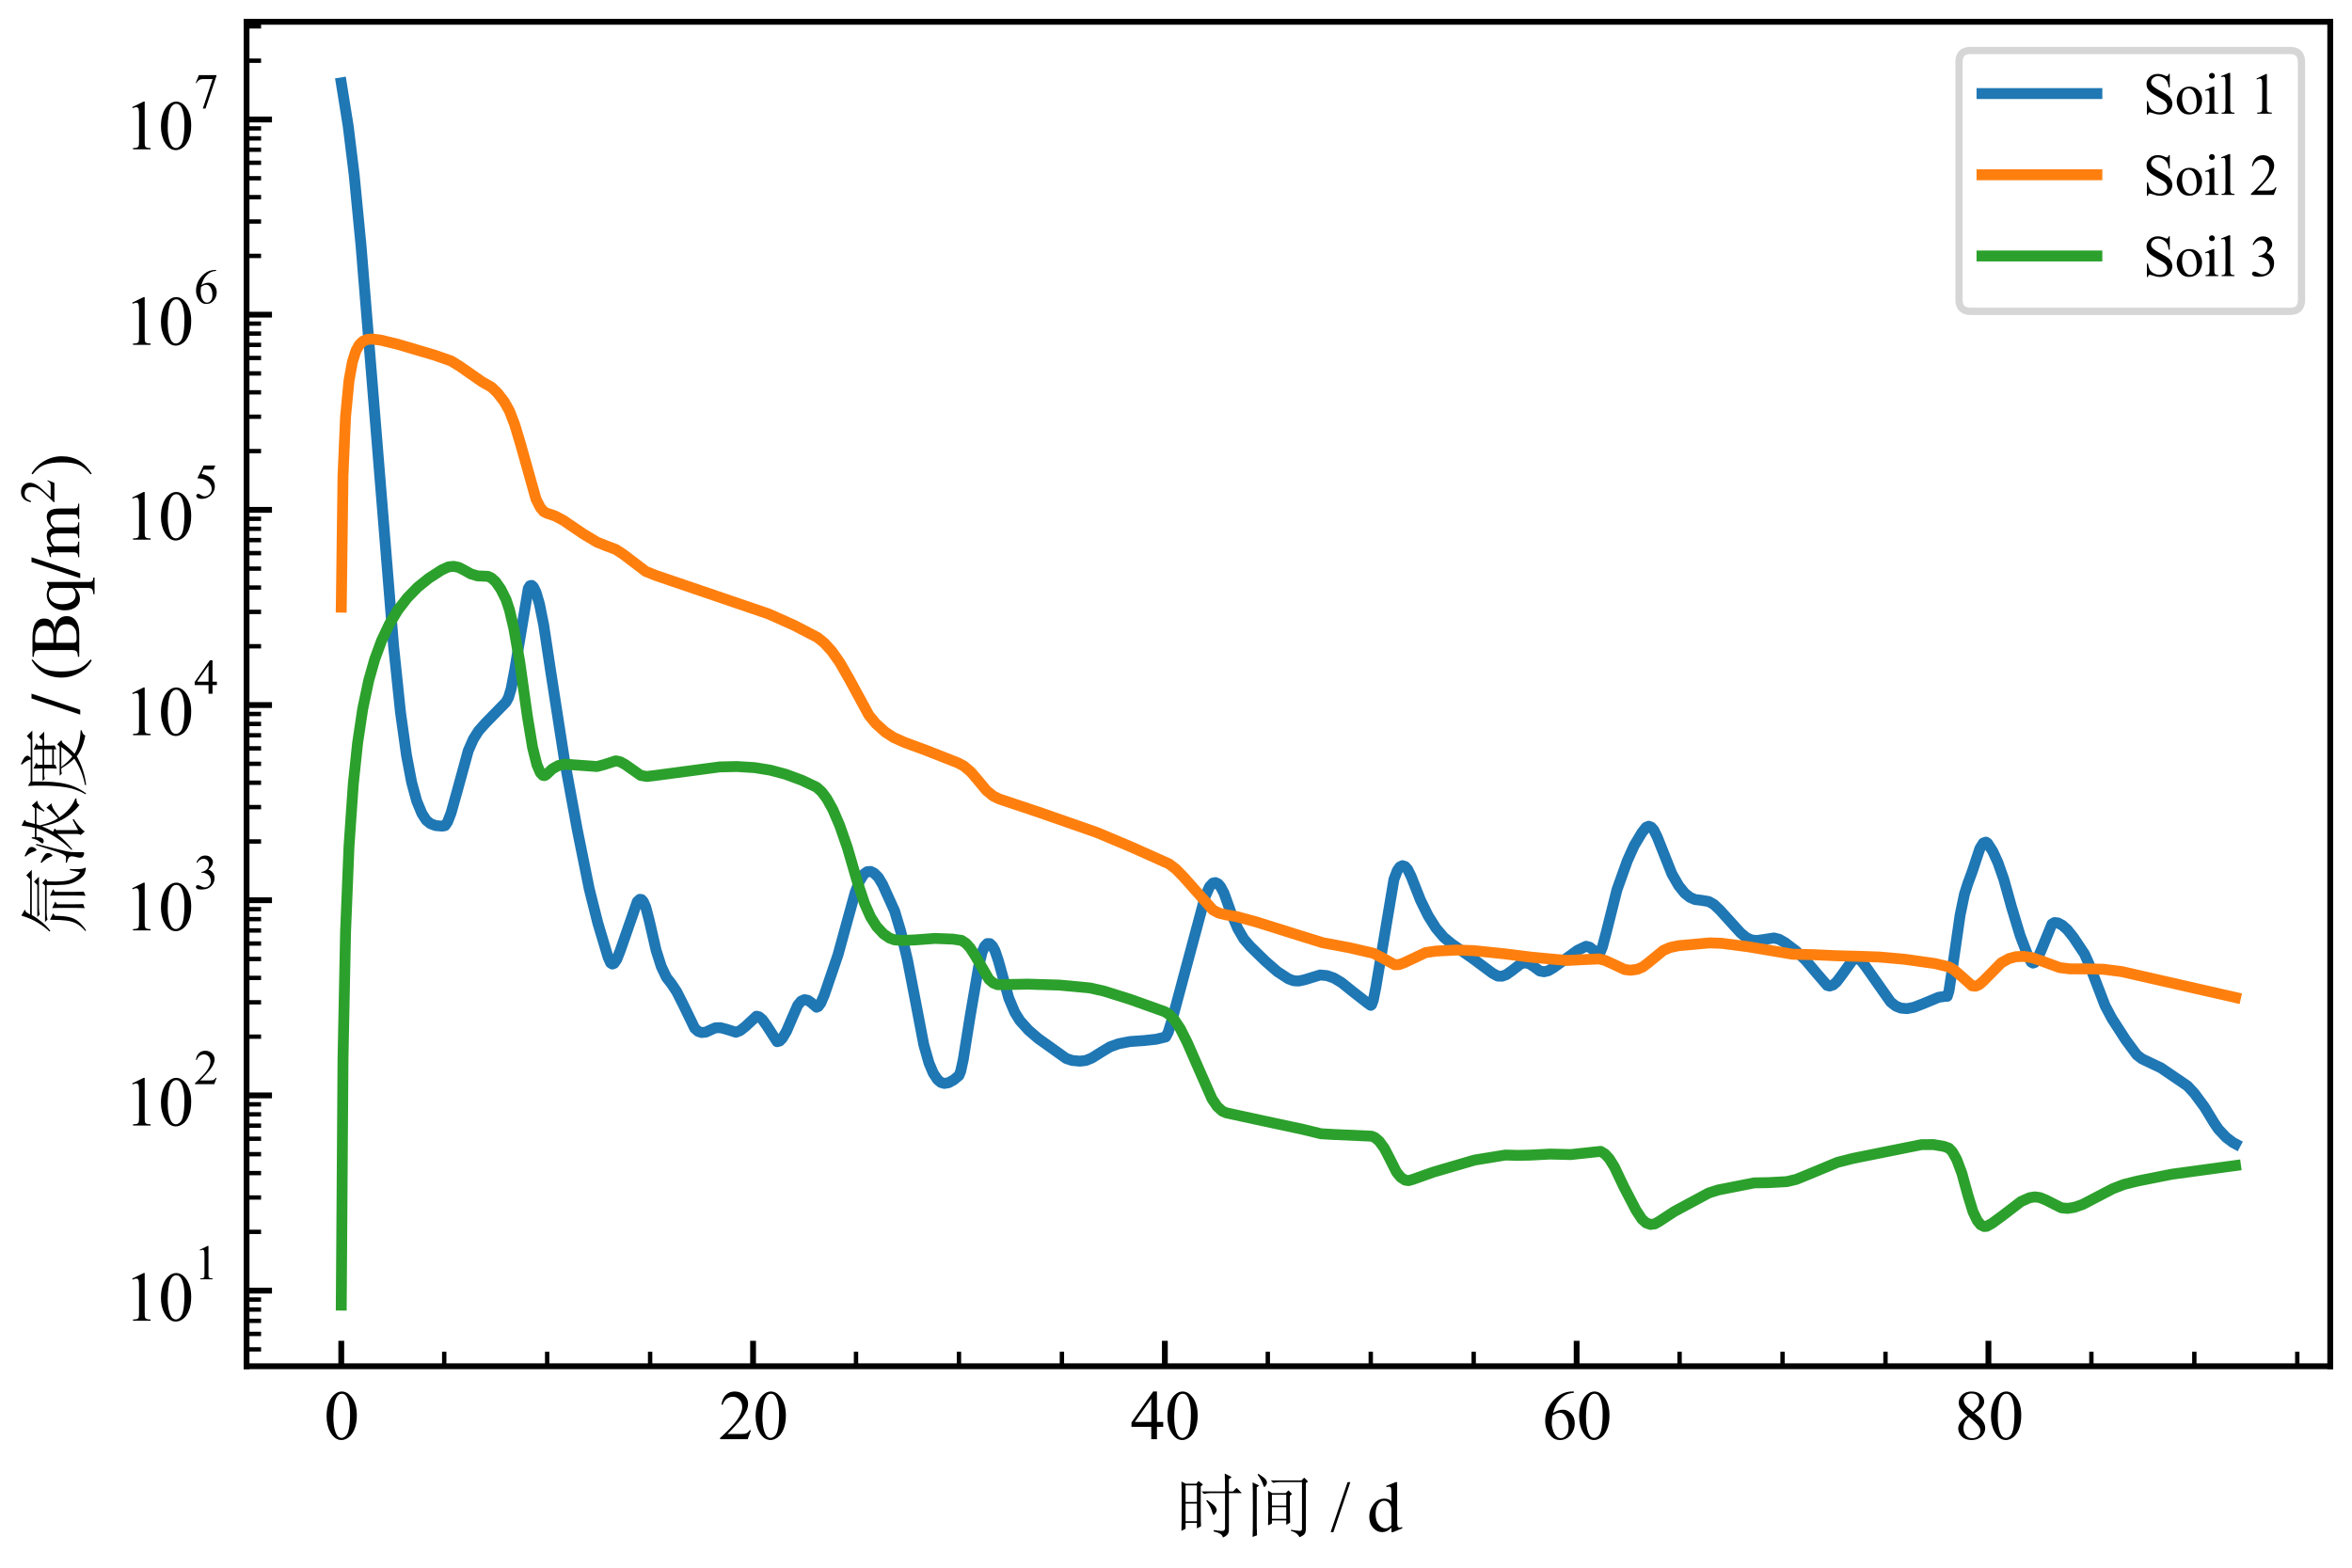 <?xml version="1.0" encoding="utf-8" standalone="no"?>
<!DOCTYPE svg PUBLIC "-//W3C//DTD SVG 1.1//EN"
  "http://www.w3.org/Graphics/SVG/1.1/DTD/svg11.dtd">
<svg xmlns:xlink="http://www.w3.org/1999/xlink" width="324pt" height="216pt" viewBox="0 0 324 216" xmlns="http://www.w3.org/2000/svg" version="1.1">
 <defs>
  <style type="text/css">*{stroke-linejoin: round; stroke-linecap: butt}</style>
 </defs>
 <g id="figure_1">
  <g id="patch_1">
   <path d="M 0 216 
L 324 216 
L 324 0 
L 0 0 
z
" style="fill: #ffffff"/>
  </g>
  <g id="axes_1">
   <g id="patch_2">
    <path d="M 33.965 188.242 
L 321 188.242 
L 321 3 
L 33.965 3 
z
" style="fill: #ffffff"/>
   </g>
   <g id="matplotlib.axis_1">
    <g id="xtick_1">
     <g id="line2d_1">
      <defs>
       <path id="mf5f85e1e06" d="M 0 0 
L 0 -3.5 
" style="stroke: #000000; stroke-width: 0.8"/>
      </defs>
      <g>
       <use xlink:href="#mf5f85e1e06" x="47.012" y="188.242" style="stroke: #000000; stroke-width: 0.8"/>
      </g>
     </g>
     <g id="text_1">
      <!-- $\mathdefault{0}$ -->
      <g transform="translate(44.637 198.339) scale(0.095 -0.095)">
       <defs>
        <path id="TimesNewRomanPSMT-30" d="M 231 2094 
Q 231 2819 450 3342 
Q 669 3866 1031 4122 
Q 1313 4325 1613 4325 
Q 2100 4325 2488 3828 
Q 2972 3213 2972 2159 
Q 2972 1422 2759 906 
Q 2547 391 2217 158 
Q 1888 -75 1581 -75 
Q 975 -75 572 641 
Q 231 1244 231 2094 
z
M 844 2016 
Q 844 1141 1059 588 
Q 1238 122 1591 122 
Q 1759 122 1940 273 
Q 2122 425 2216 781 
Q 2359 1319 2359 2297 
Q 2359 3022 2209 3506 
Q 2097 3866 1919 4016 
Q 1791 4119 1609 4119 
Q 1397 4119 1231 3928 
Q 1006 3669 925 3112 
Q 844 2556 844 2016 
z
" transform="scale(0.016)"/>
       </defs>
       <use xlink:href="#TimesNewRomanPSMT-30" transform="translate(0 0.422)"/>
      </g>
     </g>
    </g>
    <g id="xtick_2">
     <g id="line2d_2">
      <g>
       <use xlink:href="#mf5f85e1e06" x="103.738" y="188.242" style="stroke: #000000; stroke-width: 0.8"/>
      </g>
     </g>
     <g id="text_2">
      <!-- $\mathdefault{20}$ -->
      <g transform="translate(98.988 198.339) scale(0.095 -0.095)">
       <defs>
        <path id="TimesNewRomanPSMT-32" d="M 2934 816 
L 2638 0 
L 138 0 
L 138 116 
Q 1241 1122 1691 1759 
Q 2141 2397 2141 2925 
Q 2141 3328 1894 3587 
Q 1647 3847 1303 3847 
Q 991 3847 742 3664 
Q 494 3481 375 3128 
L 259 3128 
Q 338 3706 661 4015 
Q 984 4325 1469 4325 
Q 1984 4325 2329 3994 
Q 2675 3663 2675 3213 
Q 2675 2891 2525 2569 
Q 2294 2063 1775 1497 
Q 997 647 803 472 
L 1909 472 
Q 2247 472 2383 497 
Q 2519 522 2628 598 
Q 2738 675 2819 816 
L 2934 816 
z
" transform="scale(0.016)"/>
       </defs>
       <use xlink:href="#TimesNewRomanPSMT-32" transform="translate(0 0.422)"/>
       <use xlink:href="#TimesNewRomanPSMT-30" transform="translate(50 0.422)"/>
      </g>
     </g>
    </g>
    <g id="xtick_3">
     <g id="line2d_3">
      <g>
       <use xlink:href="#mf5f85e1e06" x="160.465" y="188.242" style="stroke: #000000; stroke-width: 0.8"/>
      </g>
     </g>
     <g id="text_3">
      <!-- $\mathdefault{40}$ -->
      <g transform="translate(155.715 198.339) scale(0.095 -0.095)">
       <defs>
        <path id="TimesNewRomanPSMT-34" d="M 2978 1563 
L 2978 1119 
L 2409 1119 
L 2409 0 
L 1894 0 
L 1894 1119 
L 100 1119 
L 100 1519 
L 2066 4325 
L 2409 4325 
L 2409 1563 
L 2978 1563 
z
M 1894 1563 
L 1894 3666 
L 406 1563 
L 1894 1563 
z
" transform="scale(0.016)"/>
       </defs>
       <use xlink:href="#TimesNewRomanPSMT-34" transform="translate(0 0.422)"/>
       <use xlink:href="#TimesNewRomanPSMT-30" transform="translate(50 0.422)"/>
      </g>
     </g>
    </g>
    <g id="xtick_4">
     <g id="line2d_4">
      <g>
       <use xlink:href="#mf5f85e1e06" x="217.191" y="188.242" style="stroke: #000000; stroke-width: 0.8"/>
      </g>
     </g>
     <g id="text_4">
      <!-- $\mathdefault{60}$ -->
      <g transform="translate(212.441 198.339) scale(0.095 -0.095)">
       <defs>
        <path id="TimesNewRomanPSMT-36" d="M 2869 4325 
L 2869 4209 
Q 2456 4169 2195 4045 
Q 1934 3922 1679 3669 
Q 1425 3416 1258 3105 
Q 1091 2794 978 2366 
Q 1428 2675 1881 2675 
Q 2316 2675 2634 2325 
Q 2953 1975 2953 1425 
Q 2953 894 2631 456 
Q 2244 -75 1606 -75 
Q 1172 -75 869 213 
Q 275 772 275 1663 
Q 275 2231 503 2743 
Q 731 3256 1154 3653 
Q 1578 4050 1965 4187 
Q 2353 4325 2688 4325 
L 2869 4325 
z
M 925 2138 
Q 869 1716 869 1456 
Q 869 1156 980 804 
Q 1091 453 1309 247 
Q 1469 100 1697 100 
Q 1969 100 2183 356 
Q 2397 613 2397 1088 
Q 2397 1622 2184 2012 
Q 1972 2403 1581 2403 
Q 1463 2403 1327 2353 
Q 1191 2303 925 2138 
z
" transform="scale(0.016)"/>
       </defs>
       <use xlink:href="#TimesNewRomanPSMT-36" transform="translate(0 0.422)"/>
       <use xlink:href="#TimesNewRomanPSMT-30" transform="translate(50 0.422)"/>
      </g>
     </g>
    </g>
    <g id="xtick_5">
     <g id="line2d_5">
      <g>
       <use xlink:href="#mf5f85e1e06" x="273.917" y="188.242" style="stroke: #000000; stroke-width: 0.8"/>
      </g>
     </g>
     <g id="text_5">
      <!-- $\mathdefault{80}$ -->
      <g transform="translate(269.167 198.339) scale(0.095 -0.095)">
       <defs>
        <path id="TimesNewRomanPSMT-38" d="M 1228 2134 
Q 725 2547 579 2797 
Q 434 3047 434 3316 
Q 434 3728 753 4026 
Q 1072 4325 1600 4325 
Q 2113 4325 2425 4047 
Q 2738 3769 2738 3413 
Q 2738 3175 2569 2928 
Q 2400 2681 1866 2347 
Q 2416 1922 2594 1678 
Q 2831 1359 2831 1006 
Q 2831 559 2490 242 
Q 2150 -75 1597 -75 
Q 994 -75 656 303 
Q 388 606 388 966 
Q 388 1247 577 1523 
Q 766 1800 1228 2134 
z
M 1719 2469 
Q 2094 2806 2194 3001 
Q 2294 3197 2294 3444 
Q 2294 3772 2109 3958 
Q 1925 4144 1606 4144 
Q 1288 4144 1088 3959 
Q 888 3775 888 3528 
Q 888 3366 970 3203 
Q 1053 3041 1206 2894 
L 1719 2469 
z
M 1375 2016 
Q 1116 1797 991 1539 
Q 866 1281 866 981 
Q 866 578 1086 336 
Q 1306 94 1647 94 
Q 1984 94 2187 284 
Q 2391 475 2391 747 
Q 2391 972 2272 1150 
Q 2050 1481 1375 2016 
z
" transform="scale(0.016)"/>
       </defs>
       <use xlink:href="#TimesNewRomanPSMT-38" transform="translate(0 0.422)"/>
       <use xlink:href="#TimesNewRomanPSMT-30" transform="translate(50 0.422)"/>
      </g>
     </g>
    </g>
    <g id="xtick_6">
     <g id="line2d_6">
      <defs>
       <path id="ma7a4f716ae" d="M 0 0 
L 0 -2 
" style="stroke: #000000; stroke-width: 0.6"/>
      </defs>
      <g>
       <use xlink:href="#ma7a4f716ae" x="61.194" y="188.242" style="stroke: #000000; stroke-width: 0.6"/>
      </g>
     </g>
    </g>
    <g id="xtick_7">
     <g id="line2d_7">
      <g>
       <use xlink:href="#ma7a4f716ae" x="75.375" y="188.242" style="stroke: #000000; stroke-width: 0.6"/>
      </g>
     </g>
    </g>
    <g id="xtick_8">
     <g id="line2d_8">
      <g>
       <use xlink:href="#ma7a4f716ae" x="89.557" y="188.242" style="stroke: #000000; stroke-width: 0.6"/>
      </g>
     </g>
    </g>
    <g id="xtick_9">
     <g id="line2d_9">
      <g>
       <use xlink:href="#ma7a4f716ae" x="117.92" y="188.242" style="stroke: #000000; stroke-width: 0.6"/>
      </g>
     </g>
    </g>
    <g id="xtick_10">
     <g id="line2d_10">
      <g>
       <use xlink:href="#ma7a4f716ae" x="132.102" y="188.242" style="stroke: #000000; stroke-width: 0.6"/>
      </g>
     </g>
    </g>
    <g id="xtick_11">
     <g id="line2d_11">
      <g>
       <use xlink:href="#ma7a4f716ae" x="146.283" y="188.242" style="stroke: #000000; stroke-width: 0.6"/>
      </g>
     </g>
    </g>
    <g id="xtick_12">
     <g id="line2d_12">
      <g>
       <use xlink:href="#ma7a4f716ae" x="174.646" y="188.242" style="stroke: #000000; stroke-width: 0.6"/>
      </g>
     </g>
    </g>
    <g id="xtick_13">
     <g id="line2d_13">
      <g>
       <use xlink:href="#ma7a4f716ae" x="188.828" y="188.242" style="stroke: #000000; stroke-width: 0.6"/>
      </g>
     </g>
    </g>
    <g id="xtick_14">
     <g id="line2d_14">
      <g>
       <use xlink:href="#ma7a4f716ae" x="203.009" y="188.242" style="stroke: #000000; stroke-width: 0.6"/>
      </g>
     </g>
    </g>
    <g id="xtick_15">
     <g id="line2d_15">
      <g>
       <use xlink:href="#ma7a4f716ae" x="231.372" y="188.242" style="stroke: #000000; stroke-width: 0.6"/>
      </g>
     </g>
    </g>
    <g id="xtick_16">
     <g id="line2d_16">
      <g>
       <use xlink:href="#ma7a4f716ae" x="245.554" y="188.242" style="stroke: #000000; stroke-width: 0.6"/>
      </g>
     </g>
    </g>
    <g id="xtick_17">
     <g id="line2d_17">
      <g>
       <use xlink:href="#ma7a4f716ae" x="259.735" y="188.242" style="stroke: #000000; stroke-width: 0.6"/>
      </g>
     </g>
    </g>
    <g id="xtick_18">
     <g id="line2d_18">
      <g>
       <use xlink:href="#ma7a4f716ae" x="288.099" y="188.242" style="stroke: #000000; stroke-width: 0.6"/>
      </g>
     </g>
    </g>
    <g id="xtick_19">
     <g id="line2d_19">
      <g>
       <use xlink:href="#ma7a4f716ae" x="302.28" y="188.242" style="stroke: #000000; stroke-width: 0.6"/>
      </g>
     </g>
    </g>
    <g id="xtick_20">
     <g id="line2d_20">
      <g>
       <use xlink:href="#ma7a4f716ae" x="316.462" y="188.242" style="stroke: #000000; stroke-width: 0.6"/>
      </g>
     </g>
    </g>
    <g id="text_6">
     <!-- 时间 / d -->
     <g transform="translate(161.913 210.968) scale(0.095 -0.095)">
      <defs>
       <path id="SimSun-65f6" d="M 4500 3600 
Q 4500 4575 4475 5225 
L 5100 4900 
L 4850 4725 
L 4850 3600 
L 5225 3600 
L 5550 3925 
L 6025 3450 
L 4850 3450 
L 4850 100 
Q 4850 -375 4300 -575 
Q 4275 -200 3475 -25 
L 3475 100 
Q 4150 0 4325 25 
Q 4500 50 4500 325 
L 4500 3450 
L 3200 3450 
Q 2875 3450 2600 3375 
L 2375 3600 
L 4500 3600 
z
M 2875 2825 
Q 3525 2375 3637 2200 
Q 3750 2025 3750 1925 
Q 3750 1800 3637 1637 
Q 3525 1475 3475 1475 
Q 3400 1475 3325 1775 
Q 3200 2225 2800 2750 
L 2875 2825 
z
M 925 4150 
L 925 2650 
L 1950 2650 
L 1950 4150 
L 925 4150 
z
M 925 2500 
L 925 900 
L 1950 900 
L 1950 2500 
L 925 2500 
z
M 2300 2000 
Q 2300 800 2325 450 
L 1950 250 
L 1950 750 
L 925 750 
L 925 225 
L 550 25 
Q 575 825 575 2425 
Q 575 4025 550 4500 
L 950 4300 
L 1900 4300 
L 2100 4550 
L 2500 4225 
L 2300 4050 
L 2300 2000 
z
" transform="scale(0.016)"/>
       <path id="SimSun-95f4" d="M 2150 525 
Q 2175 1325 2175 2112 
Q 2175 2900 2150 3675 
L 2525 3450 
L 3750 3450 
L 4000 3700 
L 4325 3375 
L 4125 3200 
Q 4125 1550 4150 775 
L 3800 575 
L 3800 975 
L 2500 975 
L 2500 700 
L 2150 525 
z
M 2500 3300 
L 2500 2325 
L 3800 2325 
L 3800 3300 
L 2500 3300 
z
M 2500 2175 
L 2500 1125 
L 3800 1125 
L 3800 2175 
L 2500 2175 
z
M 1275 5200 
Q 1850 4825 1950 4675 
Q 2050 4525 2050 4425 
Q 2050 4275 1950 4137 
Q 1850 4000 1825 4000 
Q 1750 4000 1675 4275 
Q 1550 4650 1200 5125 
L 1275 5200 
z
M 1125 425 
Q 1125 25 1150 -375 
L 750 -525 
Q 775 -150 775 1950 
Q 775 4050 750 4425 
L 1350 4125 
L 1125 3975 
L 1125 425 
z
M 4225 125 
Q 5025 0 5125 37 
Q 5225 75 5225 250 
L 5225 4450 
L 3225 4450 
Q 2900 4450 2625 4375 
L 2400 4600 
L 5175 4600 
L 5425 4850 
L 5775 4500 
L 5575 4350 
L 5575 225 
Q 5575 -100 5462 -250 
Q 5350 -400 5000 -550 
Q 4800 -125 4225 25 
L 4225 125 
z
" transform="scale(0.016)"/>
       <path id="TimesNewRomanPSMT-20" transform="scale(0.016)"/>
       <path id="TimesNewRomanPSMT-2f" d="M 1794 4444 
L 259 -88 
L 9 -88 
L 1544 4444 
L 1794 4444 
z
" transform="scale(0.016)"/>
       <path id="TimesNewRomanPSMT-64" d="M 2222 322 
Q 2013 103 1813 7 
Q 1613 -88 1381 -88 
Q 913 -88 563 304 
Q 213 697 213 1313 
Q 213 1928 600 2439 
Q 988 2950 1597 2950 
Q 1975 2950 2222 2709 
L 2222 3238 
Q 2222 3728 2198 3840 
Q 2175 3953 2125 3993 
Q 2075 4034 2000 4034 
Q 1919 4034 1784 3984 
L 1744 4094 
L 2597 4444 
L 2738 4444 
L 2738 1134 
Q 2738 631 2761 520 
Q 2784 409 2836 365 
Q 2888 322 2956 322 
Q 3041 322 3181 375 
L 3216 266 
L 2366 -88 
L 2222 -88 
L 2222 322 
z
M 2222 541 
L 2222 2016 
Q 2203 2228 2109 2403 
Q 2016 2578 1861 2667 
Q 1706 2756 1559 2756 
Q 1284 2756 1069 2509 
Q 784 2184 784 1559 
Q 784 928 1059 592 
Q 1334 256 1672 256 
Q 1956 256 2222 541 
z
" transform="scale(0.016)"/>
      </defs>
      <use xlink:href="#SimSun-65f6"/>
      <use xlink:href="#SimSun-95f4" x="100"/>
      <use xlink:href="#TimesNewRomanPSMT-20" x="200"/>
      <use xlink:href="#TimesNewRomanPSMT-2f" x="225"/>
      <use xlink:href="#TimesNewRomanPSMT-20" x="252.783"/>
      <use xlink:href="#TimesNewRomanPSMT-64" x="277.783"/>
     </g>
    </g>
   </g>
   <g id="matplotlib.axis_2">
    <g id="ytick_1">
     <g id="line2d_21">
      <defs>
       <path id="m895ea17f55" d="M 0 0 
L 3.5 0 
" style="stroke: #000000; stroke-width: 0.8"/>
      </defs>
      <g>
       <use xlink:href="#m895ea17f55" x="33.965" y="177.824" style="stroke: #000000; stroke-width: 0.8"/>
      </g>
     </g>
     <g id="text_7">
      <!-- $\mathdefault{10^{1}}$ -->
      <g transform="translate(17.07 182.033) scale(0.095 -0.095)">
       <defs>
        <path id="TimesNewRomanPSMT-31" d="M 750 3822 
L 1781 4325 
L 1884 4325 
L 1884 747 
Q 1884 391 1914 303 
Q 1944 216 2037 169 
Q 2131 122 2419 116 
L 2419 0 
L 825 0 
L 825 116 
Q 1125 122 1212 167 
Q 1300 213 1334 289 
Q 1369 366 1369 747 
L 1369 3034 
Q 1369 3497 1338 3628 
Q 1316 3728 1258 3775 
Q 1200 3822 1119 3822 
Q 1003 3822 797 3725 
L 750 3822 
z
" transform="scale(0.016)"/>
       </defs>
       <use xlink:href="#TimesNewRomanPSMT-31" transform="translate(0 0.583)"/>
       <use xlink:href="#TimesNewRomanPSMT-30" transform="translate(50 0.583)"/>
       <use xlink:href="#TimesNewRomanPSMT-31" transform="translate(101.503 60.695) scale(0.7)"/>
      </g>
     </g>
    </g>
    <g id="ytick_2">
     <g id="line2d_22">
      <g>
       <use xlink:href="#m895ea17f55" x="33.965" y="150.93" style="stroke: #000000; stroke-width: 0.8"/>
      </g>
     </g>
     <g id="text_8">
      <!-- $\mathdefault{10^{2}}$ -->
      <g transform="translate(17.07 155.139) scale(0.095 -0.095)">
       <use xlink:href="#TimesNewRomanPSMT-31" transform="translate(0 0.583)"/>
       <use xlink:href="#TimesNewRomanPSMT-30" transform="translate(50 0.583)"/>
       <use xlink:href="#TimesNewRomanPSMT-32" transform="translate(101.503 60.695) scale(0.7)"/>
      </g>
     </g>
    </g>
    <g id="ytick_3">
     <g id="line2d_23">
      <g>
       <use xlink:href="#m895ea17f55" x="33.965" y="124.036" style="stroke: #000000; stroke-width: 0.8"/>
      </g>
     </g>
     <g id="text_9">
      <!-- $\mathdefault{10^{3}}$ -->
      <g transform="translate(17.07 128.245) scale(0.095 -0.095)">
       <defs>
        <path id="TimesNewRomanPSMT-33" d="M 325 3431 
Q 506 3859 782 4092 
Q 1059 4325 1472 4325 
Q 1981 4325 2253 3994 
Q 2459 3747 2459 3466 
Q 2459 3003 1878 2509 
Q 2269 2356 2469 2072 
Q 2669 1788 2669 1403 
Q 2669 853 2319 450 
Q 1863 -75 997 -75 
Q 569 -75 414 31 
Q 259 138 259 259 
Q 259 350 332 419 
Q 406 488 509 488 
Q 588 488 669 463 
Q 722 447 909 348 
Q 1097 250 1169 231 
Q 1284 197 1416 197 
Q 1734 197 1970 444 
Q 2206 691 2206 1028 
Q 2206 1275 2097 1509 
Q 2016 1684 1919 1775 
Q 1784 1900 1550 2001 
Q 1316 2103 1072 2103 
L 972 2103 
L 972 2197 
Q 1219 2228 1467 2375 
Q 1716 2522 1828 2728 
Q 1941 2934 1941 3181 
Q 1941 3503 1739 3701 
Q 1538 3900 1238 3900 
Q 753 3900 428 3381 
L 325 3431 
z
" transform="scale(0.016)"/>
       </defs>
       <use xlink:href="#TimesNewRomanPSMT-31" transform="translate(0 0.583)"/>
       <use xlink:href="#TimesNewRomanPSMT-30" transform="translate(50 0.583)"/>
       <use xlink:href="#TimesNewRomanPSMT-33" transform="translate(101.503 60.695) scale(0.7)"/>
      </g>
     </g>
    </g>
    <g id="ytick_4">
     <g id="line2d_24">
      <g>
       <use xlink:href="#m895ea17f55" x="33.965" y="97.142" style="stroke: #000000; stroke-width: 0.8"/>
      </g>
     </g>
     <g id="text_10">
      <!-- $\mathdefault{10^{4}}$ -->
      <g transform="translate(17.07 101.351) scale(0.095 -0.095)">
       <use xlink:href="#TimesNewRomanPSMT-31" transform="translate(0 0.583)"/>
       <use xlink:href="#TimesNewRomanPSMT-30" transform="translate(50 0.583)"/>
       <use xlink:href="#TimesNewRomanPSMT-34" transform="translate(101.503 60.695) scale(0.7)"/>
      </g>
     </g>
    </g>
    <g id="ytick_5">
     <g id="line2d_25">
      <g>
       <use xlink:href="#m895ea17f55" x="33.965" y="70.248" style="stroke: #000000; stroke-width: 0.8"/>
      </g>
     </g>
     <g id="text_11">
      <!-- $\mathdefault{10^{5}}$ -->
      <g transform="translate(17.07 74.41) scale(0.095 -0.095)">
       <defs>
        <path id="TimesNewRomanPSMT-35" d="M 2778 4238 
L 2534 3706 
L 1259 3706 
L 981 3138 
Q 1809 3016 2294 2522 
Q 2709 2097 2709 1522 
Q 2709 1188 2573 903 
Q 2438 619 2231 419 
Q 2025 219 1772 97 
Q 1413 -75 1034 -75 
Q 653 -75 479 54 
Q 306 184 306 341 
Q 306 428 378 495 
Q 450 563 559 563 
Q 641 563 702 538 
Q 763 513 909 409 
Q 1144 247 1384 247 
Q 1750 247 2026 523 
Q 2303 800 2303 1197 
Q 2303 1581 2056 1914 
Q 1809 2247 1375 2428 
Q 1034 2569 447 2591 
L 1259 4238 
L 2778 4238 
z
" transform="scale(0.016)"/>
       </defs>
       <use xlink:href="#TimesNewRomanPSMT-31" transform="translate(0 0.534)"/>
       <use xlink:href="#TimesNewRomanPSMT-30" transform="translate(50 0.534)"/>
       <use xlink:href="#TimesNewRomanPSMT-35" transform="translate(101.503 60.647) scale(0.7)"/>
      </g>
     </g>
    </g>
    <g id="ytick_6">
     <g id="line2d_26">
      <g>
       <use xlink:href="#m895ea17f55" x="33.965" y="43.355" style="stroke: #000000; stroke-width: 0.8"/>
      </g>
     </g>
     <g id="text_12">
      <!-- $\mathdefault{10^{6}}$ -->
      <g transform="translate(17.07 47.564) scale(0.095 -0.095)">
       <use xlink:href="#TimesNewRomanPSMT-31" transform="translate(0 0.583)"/>
       <use xlink:href="#TimesNewRomanPSMT-30" transform="translate(50 0.583)"/>
       <use xlink:href="#TimesNewRomanPSMT-36" transform="translate(101.503 60.695) scale(0.7)"/>
      </g>
     </g>
    </g>
    <g id="ytick_7">
     <g id="line2d_27">
      <g>
       <use xlink:href="#m895ea17f55" x="33.965" y="16.461" style="stroke: #000000; stroke-width: 0.8"/>
      </g>
     </g>
     <g id="text_13">
      <!-- $\mathdefault{10^{7}}$ -->
      <g transform="translate(17.07 20.622) scale(0.095 -0.095)">
       <defs>
        <path id="TimesNewRomanPSMT-37" d="M 644 4238 
L 2916 4238 
L 2916 4119 
L 1503 -88 
L 1153 -88 
L 2419 3728 
L 1253 3728 
Q 900 3728 750 3644 
Q 488 3500 328 3200 
L 238 3234 
L 644 4238 
z
" transform="scale(0.016)"/>
       </defs>
       <use xlink:href="#TimesNewRomanPSMT-31" transform="translate(0 0.534)"/>
       <use xlink:href="#TimesNewRomanPSMT-30" transform="translate(50 0.534)"/>
       <use xlink:href="#TimesNewRomanPSMT-37" transform="translate(101.503 60.647) scale(0.7)"/>
      </g>
     </g>
    </g>
    <g id="ytick_8">
     <g id="line2d_28">
      <defs>
       <path id="m22880c2fad" d="M 0 0 
L 2 0 
" style="stroke: #000000; stroke-width: 0.6"/>
      </defs>
      <g>
       <use xlink:href="#m22880c2fad" x="33.965" y="185.92" style="stroke: #000000; stroke-width: 0.6"/>
      </g>
     </g>
    </g>
    <g id="ytick_9">
     <g id="line2d_29">
      <g>
       <use xlink:href="#m22880c2fad" x="33.965" y="183.79" style="stroke: #000000; stroke-width: 0.6"/>
      </g>
     </g>
    </g>
    <g id="ytick_10">
     <g id="line2d_30">
      <g>
       <use xlink:href="#m22880c2fad" x="33.965" y="181.99" style="stroke: #000000; stroke-width: 0.6"/>
      </g>
     </g>
    </g>
    <g id="ytick_11">
     <g id="line2d_31">
      <g>
       <use xlink:href="#m22880c2fad" x="33.965" y="180.43" style="stroke: #000000; stroke-width: 0.6"/>
      </g>
     </g>
    </g>
    <g id="ytick_12">
     <g id="line2d_32">
      <g>
       <use xlink:href="#m22880c2fad" x="33.965" y="179.054" style="stroke: #000000; stroke-width: 0.6"/>
      </g>
     </g>
    </g>
    <g id="ytick_13">
     <g id="line2d_33">
      <g>
       <use xlink:href="#m22880c2fad" x="33.965" y="169.728" style="stroke: #000000; stroke-width: 0.6"/>
      </g>
     </g>
    </g>
    <g id="ytick_14">
     <g id="line2d_34">
      <g>
       <use xlink:href="#m22880c2fad" x="33.965" y="164.992" style="stroke: #000000; stroke-width: 0.6"/>
      </g>
     </g>
    </g>
    <g id="ytick_15">
     <g id="line2d_35">
      <g>
       <use xlink:href="#m22880c2fad" x="33.965" y="161.632" style="stroke: #000000; stroke-width: 0.6"/>
      </g>
     </g>
    </g>
    <g id="ytick_16">
     <g id="line2d_36">
      <g>
       <use xlink:href="#m22880c2fad" x="33.965" y="159.026" style="stroke: #000000; stroke-width: 0.6"/>
      </g>
     </g>
    </g>
    <g id="ytick_17">
     <g id="line2d_37">
      <g>
       <use xlink:href="#m22880c2fad" x="33.965" y="156.896" style="stroke: #000000; stroke-width: 0.6"/>
      </g>
     </g>
    </g>
    <g id="ytick_18">
     <g id="line2d_38">
      <g>
       <use xlink:href="#m22880c2fad" x="33.965" y="155.096" style="stroke: #000000; stroke-width: 0.6"/>
      </g>
     </g>
    </g>
    <g id="ytick_19">
     <g id="line2d_39">
      <g>
       <use xlink:href="#m22880c2fad" x="33.965" y="153.536" style="stroke: #000000; stroke-width: 0.6"/>
      </g>
     </g>
    </g>
    <g id="ytick_20">
     <g id="line2d_40">
      <g>
       <use xlink:href="#m22880c2fad" x="33.965" y="152.161" style="stroke: #000000; stroke-width: 0.6"/>
      </g>
     </g>
    </g>
    <g id="ytick_21">
     <g id="line2d_41">
      <g>
       <use xlink:href="#m22880c2fad" x="33.965" y="142.834" style="stroke: #000000; stroke-width: 0.6"/>
      </g>
     </g>
    </g>
    <g id="ytick_22">
     <g id="line2d_42">
      <g>
       <use xlink:href="#m22880c2fad" x="33.965" y="138.098" style="stroke: #000000; stroke-width: 0.6"/>
      </g>
     </g>
    </g>
    <g id="ytick_23">
     <g id="line2d_43">
      <g>
       <use xlink:href="#m22880c2fad" x="33.965" y="134.738" style="stroke: #000000; stroke-width: 0.6"/>
      </g>
     </g>
    </g>
    <g id="ytick_24">
     <g id="line2d_44">
      <g>
       <use xlink:href="#m22880c2fad" x="33.965" y="132.132" style="stroke: #000000; stroke-width: 0.6"/>
      </g>
     </g>
    </g>
    <g id="ytick_25">
     <g id="line2d_45">
      <g>
       <use xlink:href="#m22880c2fad" x="33.965" y="130.002" style="stroke: #000000; stroke-width: 0.6"/>
      </g>
     </g>
    </g>
    <g id="ytick_26">
     <g id="line2d_46">
      <g>
       <use xlink:href="#m22880c2fad" x="33.965" y="128.202" style="stroke: #000000; stroke-width: 0.6"/>
      </g>
     </g>
    </g>
    <g id="ytick_27">
     <g id="line2d_47">
      <g>
       <use xlink:href="#m22880c2fad" x="33.965" y="126.642" style="stroke: #000000; stroke-width: 0.6"/>
      </g>
     </g>
    </g>
    <g id="ytick_28">
     <g id="line2d_48">
      <g>
       <use xlink:href="#m22880c2fad" x="33.965" y="125.267" style="stroke: #000000; stroke-width: 0.6"/>
      </g>
     </g>
    </g>
    <g id="ytick_29">
     <g id="line2d_49">
      <g>
       <use xlink:href="#m22880c2fad" x="33.965" y="115.94" style="stroke: #000000; stroke-width: 0.6"/>
      </g>
     </g>
    </g>
    <g id="ytick_30">
     <g id="line2d_50">
      <g>
       <use xlink:href="#m22880c2fad" x="33.965" y="111.204" style="stroke: #000000; stroke-width: 0.6"/>
      </g>
     </g>
    </g>
    <g id="ytick_31">
     <g id="line2d_51">
      <g>
       <use xlink:href="#m22880c2fad" x="33.965" y="107.844" style="stroke: #000000; stroke-width: 0.6"/>
      </g>
     </g>
    </g>
    <g id="ytick_32">
     <g id="line2d_52">
      <g>
       <use xlink:href="#m22880c2fad" x="33.965" y="105.238" style="stroke: #000000; stroke-width: 0.6"/>
      </g>
     </g>
    </g>
    <g id="ytick_33">
     <g id="line2d_53">
      <g>
       <use xlink:href="#m22880c2fad" x="33.965" y="103.109" style="stroke: #000000; stroke-width: 0.6"/>
      </g>
     </g>
    </g>
    <g id="ytick_34">
     <g id="line2d_54">
      <g>
       <use xlink:href="#m22880c2fad" x="33.965" y="101.308" style="stroke: #000000; stroke-width: 0.6"/>
      </g>
     </g>
    </g>
    <g id="ytick_35">
     <g id="line2d_55">
      <g>
       <use xlink:href="#m22880c2fad" x="33.965" y="99.749" style="stroke: #000000; stroke-width: 0.6"/>
      </g>
     </g>
    </g>
    <g id="ytick_36">
     <g id="line2d_56">
      <g>
       <use xlink:href="#m22880c2fad" x="33.965" y="98.373" style="stroke: #000000; stroke-width: 0.6"/>
      </g>
     </g>
    </g>
    <g id="ytick_37">
     <g id="line2d_57">
      <g>
       <use xlink:href="#m22880c2fad" x="33.965" y="89.046" style="stroke: #000000; stroke-width: 0.6"/>
      </g>
     </g>
    </g>
    <g id="ytick_38">
     <g id="line2d_58">
      <g>
       <use xlink:href="#m22880c2fad" x="33.965" y="84.311" style="stroke: #000000; stroke-width: 0.6"/>
      </g>
     </g>
    </g>
    <g id="ytick_39">
     <g id="line2d_59">
      <g>
       <use xlink:href="#m22880c2fad" x="33.965" y="80.951" style="stroke: #000000; stroke-width: 0.6"/>
      </g>
     </g>
    </g>
    <g id="ytick_40">
     <g id="line2d_60">
      <g>
       <use xlink:href="#m22880c2fad" x="33.965" y="78.344" style="stroke: #000000; stroke-width: 0.6"/>
      </g>
     </g>
    </g>
    <g id="ytick_41">
     <g id="line2d_61">
      <g>
       <use xlink:href="#m22880c2fad" x="33.965" y="76.215" style="stroke: #000000; stroke-width: 0.6"/>
      </g>
     </g>
    </g>
    <g id="ytick_42">
     <g id="line2d_62">
      <g>
       <use xlink:href="#m22880c2fad" x="33.965" y="74.414" style="stroke: #000000; stroke-width: 0.6"/>
      </g>
     </g>
    </g>
    <g id="ytick_43">
     <g id="line2d_63">
      <g>
       <use xlink:href="#m22880c2fad" x="33.965" y="72.855" style="stroke: #000000; stroke-width: 0.6"/>
      </g>
     </g>
    </g>
    <g id="ytick_44">
     <g id="line2d_64">
      <g>
       <use xlink:href="#m22880c2fad" x="33.965" y="71.479" style="stroke: #000000; stroke-width: 0.6"/>
      </g>
     </g>
    </g>
    <g id="ytick_45">
     <g id="line2d_65">
      <g>
       <use xlink:href="#m22880c2fad" x="33.965" y="62.153" style="stroke: #000000; stroke-width: 0.6"/>
      </g>
     </g>
    </g>
    <g id="ytick_46">
     <g id="line2d_66">
      <g>
       <use xlink:href="#m22880c2fad" x="33.965" y="57.417" style="stroke: #000000; stroke-width: 0.6"/>
      </g>
     </g>
    </g>
    <g id="ytick_47">
     <g id="line2d_67">
      <g>
       <use xlink:href="#m22880c2fad" x="33.965" y="54.057" style="stroke: #000000; stroke-width: 0.6"/>
      </g>
     </g>
    </g>
    <g id="ytick_48">
     <g id="line2d_68">
      <g>
       <use xlink:href="#m22880c2fad" x="33.965" y="51.45" style="stroke: #000000; stroke-width: 0.6"/>
      </g>
     </g>
    </g>
    <g id="ytick_49">
     <g id="line2d_69">
      <g>
       <use xlink:href="#m22880c2fad" x="33.965" y="49.321" style="stroke: #000000; stroke-width: 0.6"/>
      </g>
     </g>
    </g>
    <g id="ytick_50">
     <g id="line2d_70">
      <g>
       <use xlink:href="#m22880c2fad" x="33.965" y="47.521" style="stroke: #000000; stroke-width: 0.6"/>
      </g>
     </g>
    </g>
    <g id="ytick_51">
     <g id="line2d_71">
      <g>
       <use xlink:href="#m22880c2fad" x="33.965" y="45.961" style="stroke: #000000; stroke-width: 0.6"/>
      </g>
     </g>
    </g>
    <g id="ytick_52">
     <g id="line2d_72">
      <g>
       <use xlink:href="#m22880c2fad" x="33.965" y="44.585" style="stroke: #000000; stroke-width: 0.6"/>
      </g>
     </g>
    </g>
    <g id="ytick_53">
     <g id="line2d_73">
      <g>
       <use xlink:href="#m22880c2fad" x="33.965" y="35.259" style="stroke: #000000; stroke-width: 0.6"/>
      </g>
     </g>
    </g>
    <g id="ytick_54">
     <g id="line2d_74">
      <g>
       <use xlink:href="#m22880c2fad" x="33.965" y="30.523" style="stroke: #000000; stroke-width: 0.6"/>
      </g>
     </g>
    </g>
    <g id="ytick_55">
     <g id="line2d_75">
      <g>
       <use xlink:href="#m22880c2fad" x="33.965" y="27.163" style="stroke: #000000; stroke-width: 0.6"/>
      </g>
     </g>
    </g>
    <g id="ytick_56">
     <g id="line2d_76">
      <g>
       <use xlink:href="#m22880c2fad" x="33.965" y="24.557" style="stroke: #000000; stroke-width: 0.6"/>
      </g>
     </g>
    </g>
    <g id="ytick_57">
     <g id="line2d_77">
      <g>
       <use xlink:href="#m22880c2fad" x="33.965" y="22.427" style="stroke: #000000; stroke-width: 0.6"/>
      </g>
     </g>
    </g>
    <g id="ytick_58">
     <g id="line2d_78">
      <g>
       <use xlink:href="#m22880c2fad" x="33.965" y="20.627" style="stroke: #000000; stroke-width: 0.6"/>
      </g>
     </g>
    </g>
    <g id="ytick_59">
     <g id="line2d_79">
      <g>
       <use xlink:href="#m22880c2fad" x="33.965" y="19.067" style="stroke: #000000; stroke-width: 0.6"/>
      </g>
     </g>
    </g>
    <g id="ytick_60">
     <g id="line2d_80">
      <g>
       <use xlink:href="#m22880c2fad" x="33.965" y="17.691" style="stroke: #000000; stroke-width: 0.6"/>
      </g>
     </g>
    </g>
    <g id="ytick_61">
     <g id="line2d_81">
      <g>
       <use xlink:href="#m22880c2fad" x="33.965" y="8.365" style="stroke: #000000; stroke-width: 0.6"/>
      </g>
     </g>
    </g>
    <g id="ytick_62">
     <g id="line2d_82">
      <g>
       <use xlink:href="#m22880c2fad" x="33.965" y="3.629" style="stroke: #000000; stroke-width: 0.6"/>
      </g>
     </g>
    </g>
    <g id="text_14">
     <!-- 氚浓度$\;/\;\mathrm{(Bq/m^{2})}$ -->
     <g transform="translate(10.98 128.776) rotate(-90) scale(0.095 -0.095)">
      <defs>
       <path id="SimSun-6c1a" d="M 1925 2375 
L 1700 2175 
Q 1700 1475 1600 962 
Q 1500 450 1175 62 
Q 850 -325 375 -625 
L 325 -550 
Q 675 -250 887 62 
Q 1100 375 1200 762 
Q 1300 1150 1325 1737 
Q 1350 2325 1350 2650 
L 1925 2375 
z
M 2400 -500 
Q 2425 -75 2425 425 
L 2425 1800 
Q 2425 2225 2400 2450 
L 3000 2175 
L 2750 2000 
L 2750 525 
Q 2750 -50 2775 -350 
L 2400 -500 
z
M 3525 -575 
Q 3550 -100 3550 475 
L 3550 1825 
Q 3550 2425 3525 2650 
L 4125 2375 
L 3875 2200 
L 3875 525 
Q 3875 0 3900 -400 
L 3525 -575 
z
M 2050 4825 
Q 1925 4625 1825 4450 
L 5025 4450 
L 5375 4800 
L 5875 4300 
L 1775 4300 
Q 1525 3850 1150 3400 
Q 775 2950 350 2625 
L 275 2700 
Q 625 3025 1050 3700 
Q 1475 4375 1725 5250 
L 2275 4925 
L 2050 4825 
z
M 1600 3800 
L 4500 3800 
L 4800 4100 
L 5250 3650 
L 2475 3650 
Q 2050 3650 1825 3575 
L 1600 3800 
z
M 5650 -75 
L 5850 850 
L 5950 850 
Q 5925 525 5937 100 
Q 5950 -325 6050 -500 
Q 6100 -600 6000 -600 
Q 5900 -600 5575 -500 
Q 5250 -400 4912 150 
Q 4575 700 4525 1350 
Q 4475 2000 4500 2950 
L 1975 2950 
Q 1650 2950 1375 2875 
L 1150 3100 
L 4450 3100 
L 4675 3350 
L 5075 3025 
L 4825 2875 
Q 4750 1250 5025 675 
Q 5300 100 5650 -75 
z
" transform="scale(0.016)"/>
       <path id="SimSun-6d53" d="M 4900 3200 
L 5250 3875 
L 3750 3875 
Q 3700 3725 3650 3575 
Q 3925 2450 4300 1925 
Q 5050 2600 5250 2975 
L 5650 2525 
Q 5275 2450 4962 2225 
Q 4650 2000 4375 1800 
Q 5075 750 6100 350 
L 6100 250 
Q 5650 275 5500 -25 
Q 3900 1250 3575 3375 
Q 3325 2800 3075 2375 
L 3375 2225 
L 3225 2075 
L 3225 100 
L 4175 600 
L 4225 500 
Q 3350 -100 3100 -500 
L 2775 -125 
Q 2900 -50 2875 425 
L 2875 2000 
Q 2200 1175 1475 625 
L 1425 700 
Q 2850 2150 3400 3875 
L 2575 3875 
Q 2600 3475 2475 3337 
Q 2350 3200 2187 3225 
Q 2025 3250 2025 3325 
Q 2025 3400 2150 3550 
Q 2375 3800 2475 4300 
L 2575 4300 
L 2575 4025 
L 3425 4025 
Q 3500 4325 3550 4637 
Q 3600 4950 3625 5225 
L 4175 4950 
L 3975 4800 
Q 3875 4375 3775 4025 
L 5200 4025 
L 5450 4300 
L 5900 3800 
Q 5500 3800 4975 3150 
L 4900 3200 
z
M 1975 3900 
Q 1350 1400 1287 1087 
Q 1225 775 1225 325 
Q 1225 -125 1225 -287 
Q 1225 -450 1125 -450 
Q 1050 -450 887 -375 
Q 725 -300 725 -100 
Q 725 75 775 250 
Q 850 500 850 675 
Q 850 825 750 925 
Q 650 1025 275 1125 
L 275 1225 
Q 725 1175 812 1200 
Q 900 1225 1037 1450 
Q 1175 1675 1875 3925 
L 1975 3900 
z
M 300 3500 
Q 1125 3150 1137 2900 
Q 1150 2650 1050 2537 
Q 950 2425 925 2425 
Q 850 2425 775 2675 
Q 650 3000 250 3425 
L 300 3500 
z
M 875 4950 
Q 1550 4650 1625 4525 
Q 1700 4400 1700 4300 
Q 1700 4175 1600 4025 
Q 1500 3875 1450 3875 
Q 1350 3875 1275 4125 
Q 1150 4525 825 4875 
L 875 4950 
z
" transform="scale(0.016)"/>
       <path id="SimSun-5ea6" d="M 2550 2025 
Q 2575 2525 2575 3175 
L 1925 3175 
L 1625 3125 
L 1425 3325 
L 2575 3325 
Q 2575 3700 2550 4150 
L 3100 3875 
L 2900 3750 
L 2900 3325 
L 4300 3325 
Q 4300 3750 4275 4125 
L 4850 3875 
L 4625 3725 
L 4625 3325 
L 5100 3325 
L 5425 3650 
L 5900 3175 
L 4625 3175 
Q 4625 2450 4650 2225 
L 4300 2075 
L 4300 2300 
L 2900 2300 
L 2900 2175 
L 2550 2025 
z
M 4875 1500 
Q 4300 775 3900 425 
Q 4700 -75 6025 -125 
L 6025 -225 
Q 5625 -300 5550 -550 
Q 4375 -325 3675 225 
Q 2475 -450 1075 -625 
L 1050 -525 
Q 2375 -275 3450 450 
Q 2975 925 2575 1625 
L 2325 1625 
L 2100 1575 
L 1900 1775 
L 4525 1775 
L 4750 2000 
L 5125 1625 
L 4875 1500 
z
M 2700 1625 
Q 3175 975 3650 625 
Q 4150 1100 4500 1625 
L 2700 1625 
z
M 2900 3175 
L 2900 2450 
L 4300 2450 
L 4300 3175 
L 2900 3175 
z
M 975 4650 
L 1400 4400 
L 3375 4400 
Q 3350 4550 3262 4725 
Q 3175 4900 2900 5225 
L 2975 5275 
Q 3550 5025 3637 4887 
Q 3725 4750 3725 4725 
Q 3725 4575 3525 4400 
L 5150 4400 
L 5500 4750 
L 6000 4250 
L 1375 4250 
Q 1400 2750 1287 1912 
Q 1175 1075 925 475 
Q 675 -125 300 -625 
L 225 -575 
Q 725 300 862 1250 
Q 1000 2200 1012 3187 
Q 1025 4175 975 4650 
z
" transform="scale(0.016)"/>
       <path id="STIXGeneral-Regular-2f" d="M 1837 4326 
L 378 -90 
L -58 -90 
L 1408 4326 
L 1837 4326 
z
" transform="scale(0.016)"/>
       <path id="STIXGeneral-Regular-28" d="M 1946 -1030 
L 1869 -1133 
Q 1126 -710 716 32 
Q 307 774 307 1613 
Q 307 3386 1888 4326 
L 1946 4224 
Q 1293 3667 1075 3126 
Q 858 2586 858 1632 
Q 858 685 1082 96 
Q 1306 -493 1946 -1030 
z
" transform="scale(0.016)"/>
       <path id="STIXGeneral-Regular-42" d="M 2701 2234 
L 2701 2227 
Q 3181 2150 3482 1875 
Q 3795 1594 3795 1139 
Q 3795 608 3379 304 
Q 2963 0 2266 0 
L 109 0 
L 109 122 
Q 486 134 604 246 
Q 723 358 723 723 
L 723 3520 
Q 723 3891 614 3990 
Q 506 4090 109 4115 
L 109 4237 
L 1901 4237 
Q 2726 4237 3152 3958 
Q 3578 3680 3578 3168 
Q 3578 2733 3315 2502 
Q 3130 2342 2701 2234 
z
M 1376 2342 
L 1965 2342 
Q 2925 2342 2925 3136 
Q 2925 3546 2640 3773 
Q 2355 4000 1792 4000 
L 1530 4000 
Q 1376 4000 1376 3795 
L 1376 2342 
z
M 1376 2086 
L 1376 525 
Q 1376 365 1462 301 
Q 1549 237 1773 237 
Q 2208 237 2413 285 
Q 2618 333 2816 512 
Q 3059 723 3059 1146 
Q 3059 1632 2758 1830 
Q 2688 1882 2617 1917 
Q 2547 1952 2492 1974 
Q 2438 1997 2348 2016 
Q 2259 2035 2211 2044 
Q 2163 2054 2041 2060 
Q 1920 2067 1862 2070 
Q 1805 2074 1635 2080 
Q 1466 2086 1376 2086 
z
" transform="scale(0.016)"/>
       <path id="STIXGeneral-Regular-71" d="M 3123 -1389 
L 1613 -1389 
L 1613 -1280 
Q 1952 -1254 2067 -1158 
Q 2182 -1062 2182 -794 
L 2182 410 
Q 1747 -64 1178 -64 
Q 730 -64 442 320 
Q 154 704 154 1312 
Q 154 2003 560 2473 
Q 966 2944 1562 2944 
Q 1920 2944 2304 2720 
L 2650 2925 
L 2720 2925 
L 2720 -902 
Q 2720 -1107 2797 -1180 
Q 2874 -1254 3123 -1280 
L 3123 -1389 
z
M 2182 813 
L 2182 2131 
Q 2182 2758 1587 2758 
Q 1178 2758 941 2432 
Q 704 2106 704 1542 
Q 704 1210 803 925 
Q 902 640 1062 499 
Q 1254 326 1542 326 
Q 1882 326 2106 531 
Q 2182 602 2182 813 
z
" transform="scale(0.016)"/>
       <path id="STIXGeneral-Regular-6d" d="M 4960 0 
L 3565 0 
L 3565 96 
Q 3834 122 3907 208 
Q 3981 294 3981 576 
L 3981 1894 
Q 3981 2278 3869 2444 
Q 3757 2611 3488 2611 
Q 3264 2611 3107 2521 
Q 2950 2432 2803 2221 
L 2803 608 
Q 2803 301 2896 201 
Q 2989 102 3264 96 
L 3264 0 
L 1830 0 
L 1830 96 
Q 2112 115 2189 188 
Q 2266 262 2266 550 
L 2266 1901 
Q 2266 2611 1850 2611 
Q 1670 2611 1468 2531 
Q 1267 2451 1171 2336 
Q 1088 2240 1088 2227 
L 1088 448 
Q 1088 243 1177 176 
Q 1267 109 1523 96 
L 1523 0 
L 102 0 
L 102 96 
Q 371 102 460 195 
Q 550 288 550 563 
L 550 2150 
Q 550 2387 499 2480 
Q 448 2573 326 2573 
Q 230 2573 122 2547 
L 122 2656 
Q 557 2778 1011 2944 
L 1062 2925 
L 1062 2451 
L 1075 2451 
Q 1363 2752 1584 2848 
Q 1805 2944 2054 2944 
Q 2560 2944 2733 2406 
Q 3232 2944 3776 2944 
Q 4518 2944 4518 1792 
L 4518 493 
Q 4518 282 4582 202 
Q 4646 122 4794 109 
L 4960 96 
L 4960 0 
z
" transform="scale(0.016)"/>
       <path id="STIXGeneral-Regular-32" d="M 3034 877 
L 2688 0 
L 186 0 
L 186 77 
L 1325 1286 
Q 1773 1754 1965 2144 
Q 2157 2534 2157 2950 
Q 2157 3379 1920 3616 
Q 1683 3853 1267 3853 
Q 922 3853 720 3673 
Q 518 3494 326 3021 
L 192 3053 
Q 301 3648 630 3987 
Q 960 4326 1523 4326 
Q 2054 4326 2380 4006 
Q 2707 3686 2707 3200 
Q 2707 2477 1888 1613 
L 832 486 
L 2330 486 
Q 2541 486 2665 569 
Q 2790 653 2944 915 
L 3034 877 
z
" transform="scale(0.016)"/>
       <path id="STIXGeneral-Regular-29" d="M 186 4224 
L 262 4326 
Q 992 3891 1408 3148 
Q 1824 2406 1824 1581 
Q 1824 -166 243 -1133 
L 186 -1030 
Q 845 -486 1059 54 
Q 1274 595 1274 1562 
Q 1274 2534 1059 3120 
Q 845 3706 186 4224 
z
" transform="scale(0.016)"/>
      </defs>
      <use xlink:href="#SimSun-6c1a" transform="translate(0 0.684)"/>
      <use xlink:href="#SimSun-6d53" transform="translate(100 0.684)"/>
      <use xlink:href="#SimSun-5ea6" transform="translate(200 0.684)"/>
      <use xlink:href="#STIXGeneral-Regular-2f" transform="translate(320.056 0.684)"/>
      <use xlink:href="#STIXGeneral-Regular-28" transform="translate(367.911 0.684)"/>
      <use xlink:href="#STIXGeneral-Regular-42" transform="translate(401.211 0.684)"/>
      <use xlink:href="#STIXGeneral-Regular-71" transform="translate(467.911 0.684)"/>
      <use xlink:href="#STIXGeneral-Regular-2f" transform="translate(517.911 0.684)"/>
      <use xlink:href="#STIXGeneral-Regular-6d" transform="translate(545.711 0.684)"/>
      <use xlink:href="#STIXGeneral-Regular-32" transform="translate(625.086 36.684) scale(0.7)"/>
      <use xlink:href="#STIXGeneral-Regular-29" transform="translate(664.586 0.684)"/>
     </g>
    </g>
   </g>
   <g id="line2d_83">
    <path d="M 47.012 11.42 
L 47.958 17.318 
L 48.785 24.042 
L 49.73 33.801 
L 51.976 61.372 
L 54.221 89.029 
L 55.167 98.119 
L 55.994 104.045 
L 56.703 107.791 
L 57.412 110.382 
L 58.121 112.09 
L 58.712 113.007 
L 59.303 113.489 
L 60.012 113.75 
L 60.957 113.829 
L 61.312 113.749 
L 61.667 113.225 
L 62.139 112.001 
L 62.967 109.05 
L 64.503 103.442 
L 65.212 101.828 
L 65.921 100.708 
L 66.866 99.644 
L 69.703 96.742 
L 70.057 96.084 
L 70.412 94.899 
L 70.885 92.424 
L 72.775 81.079 
L 73.012 80.704 
L 73.248 80.659 
L 73.484 80.876 
L 73.839 81.606 
L 74.312 83.217 
L 74.903 86.145 
L 75.848 92.418 
L 77.739 104.604 
L 79.512 114.267 
L 81.166 122.455 
L 82.348 127.165 
L 83.766 131.89 
L 84.121 132.676 
L 84.357 132.825 
L 84.593 132.731 
L 84.948 132.217 
L 85.421 131.029 
L 87.784 124.241 
L 88.139 123.908 
L 88.375 123.944 
L 88.611 124.203 
L 88.966 125.013 
L 89.439 126.832 
L 90.384 130.942 
L 91.093 133.166 
L 91.802 134.657 
L 92.511 135.57 
L 93.22 136.64 
L 94.166 138.516 
L 95.702 141.685 
L 96.175 142.105 
L 96.648 142.264 
L 97.239 142.206 
L 97.948 141.877 
L 98.539 141.618 
L 99.248 141.598 
L 100.075 141.815 
L 101.375 142.227 
L 101.966 141.997 
L 102.675 141.441 
L 104.211 140.015 
L 104.566 140.096 
L 105.038 140.492 
L 105.629 141.323 
L 107.047 143.528 
L 107.402 143.431 
L 107.757 143.074 
L 108.347 142.077 
L 109.175 140.138 
L 109.884 138.518 
L 110.357 137.942 
L 110.829 137.737 
L 111.302 137.83 
L 111.775 138.158 
L 112.484 138.777 
L 112.72 138.675 
L 113.075 138.189 
L 113.547 137.096 
L 115.438 131.558 
L 116.265 128.543 
L 117.802 122.976 
L 118.393 121.424 
L 118.984 120.461 
L 119.456 120.108 
L 119.929 120.07 
L 120.402 120.29 
L 120.993 120.879 
L 121.584 121.866 
L 123.238 125.516 
L 124.065 128.28 
L 125.011 132.258 
L 126.074 137.749 
L 127.256 143.942 
L 127.965 146.446 
L 128.556 147.855 
L 129.147 148.748 
L 129.62 149.142 
L 130.092 149.277 
L 130.683 149.176 
L 131.392 148.78 
L 132.102 148.189 
L 132.338 147.598 
L 132.692 145.992 
L 133.638 140.046 
L 134.82 133.139 
L 135.292 131.178 
L 135.647 130.372 
L 136.001 130.009 
L 136.356 130.012 
L 136.711 130.343 
L 137.065 130.995 
L 137.538 132.394 
L 138.956 137.504 
L 139.783 139.475 
L 140.492 140.616 
L 141.674 141.929 
L 142.974 143.054 
L 146.874 145.839 
L 147.701 146.113 
L 148.765 146.209 
L 149.592 146.111 
L 150.419 145.771 
L 151.719 144.955 
L 152.901 144.243 
L 154.083 143.817 
L 155.619 143.51 
L 157.628 143.368 
L 159.283 143.187 
L 160.583 142.869 
L 160.937 142.198 
L 161.528 140.266 
L 166.019 123.529 
L 166.61 122.183 
L 167.083 121.675 
L 167.437 121.605 
L 167.792 121.776 
L 168.146 122.176 
L 168.619 123.075 
L 169.564 125.717 
L 170.51 127.94 
L 171.337 129.361 
L 172.164 130.329 
L 174.292 132.414 
L 175.946 133.858 
L 177.482 134.861 
L 178.192 135.127 
L 178.901 135.167 
L 179.728 134.991 
L 181.855 134.337 
L 182.801 134.423 
L 183.746 134.75 
L 184.81 135.384 
L 186.228 136.527 
L 188.355 138.186 
L 188.828 138.52 
L 188.946 138.426 
L 189.182 137.782 
L 189.537 135.987 
L 192.019 121.178 
L 192.491 119.932 
L 192.846 119.444 
L 193.2 119.274 
L 193.555 119.387 
L 193.909 119.773 
L 194.382 120.731 
L 195.682 124.03 
L 196.746 126.194 
L 197.809 127.877 
L 198.873 129.129 
L 199.937 130.01 
L 202.891 132.084 
L 205.609 134.102 
L 206.318 134.485 
L 206.909 134.507 
L 207.5 134.293 
L 208.327 133.707 
L 209.509 132.787 
L 210.1 132.658 
L 210.691 132.797 
L 211.282 133.177 
L 212.109 133.783 
L 212.7 133.893 
L 213.291 133.753 
L 214 133.336 
L 217.309 130.938 
L 218.491 130.378 
L 218.964 130.498 
L 219.554 130.939 
L 220.145 131.508 
L 220.382 131.313 
L 220.736 130.485 
L 221.327 128.242 
L 222.745 122.594 
L 224.163 118.626 
L 225.109 116.517 
L 226.172 114.74 
L 226.763 113.983 
L 227.118 113.839 
L 227.472 113.974 
L 227.827 114.383 
L 228.3 115.343 
L 230.309 120.401 
L 231.254 122.043 
L 232.081 123.069 
L 232.791 123.634 
L 233.5 123.943 
L 234.327 124.038 
L 235.39 124.215 
L 236.1 124.614 
L 236.927 125.4 
L 239.763 128.524 
L 240.59 129.205 
L 241.299 129.513 
L 242.009 129.591 
L 242.954 129.454 
L 244.372 129.236 
L 245.081 129.414 
L 245.908 129.885 
L 247.445 131.058 
L 248.745 132.313 
L 250.281 134.126 
L 251.699 135.771 
L 252.054 135.858 
L 252.527 135.702 
L 252.999 135.293 
L 253.708 134.359 
L 255.245 132.231 
L 255.599 132.065 
L 255.954 132.102 
L 256.426 132.428 
L 257.017 133.192 
L 260.445 138.061 
L 261.154 138.615 
L 261.863 138.901 
L 262.69 138.973 
L 263.635 138.795 
L 264.935 138.291 
L 267.063 137.406 
L 268.008 137.278 
L 268.244 137.276 
L 268.481 136.526 
L 268.953 133.433 
L 270.017 126.062 
L 270.608 123.214 
L 271.081 121.724 
L 271.672 120.124 
L 272.735 116.924 
L 273.208 116.164 
L 273.562 116.029 
L 273.799 116.181 
L 274.508 117.285 
L 275.217 118.831 
L 276.044 121.183 
L 277.108 125.005 
L 278.29 128.907 
L 279.353 131.687 
L 279.826 132.567 
L 280.062 132.697 
L 280.299 132.609 
L 280.653 132.137 
L 281.244 130.787 
L 282.662 127.322 
L 283.017 127.111 
L 283.49 127.163 
L 284.08 127.476 
L 284.79 128.103 
L 285.617 129.141 
L 287.153 131.442 
L 287.862 133.03 
L 289.989 138.569 
L 290.935 140.347 
L 292.826 143.275 
L 294.362 145.351 
L 295.071 145.89 
L 296.135 146.398 
L 297.671 147.127 
L 301.335 149.62 
L 302.28 150.638 
L 303.698 152.561 
L 304.998 154.698 
L 305.589 155.569 
L 306.653 156.707 
L 307.598 157.418 
L 307.953 157.609 
L 307.953 157.609 
" clip-path="url(#p6a085e1f28)" style="fill: none; stroke: #1f77b4; stroke-width: 1.5; stroke-linecap: square"/>
   </g>
   <g id="line2d_84">
    <path d="M 47.012 83.659 
L 47.249 65.555 
L 47.603 57.392 
L 48.076 52.456 
L 48.549 49.855 
L 49.021 48.362 
L 49.494 47.502 
L 49.967 47.034 
L 50.558 46.772 
L 51.267 46.71 
L 52.449 46.864 
L 54.812 47.439 
L 59.894 48.943 
L 62.139 49.73 
L 63.321 50.455 
L 66.394 52.599 
L 67.694 53.333 
L 68.521 54.121 
L 69.466 55.351 
L 70.175 56.618 
L 70.885 58.444 
L 71.712 61.188 
L 73.839 68.765 
L 74.43 69.926 
L 74.903 70.492 
L 75.375 70.725 
L 76.439 71.082 
L 77.621 71.708 
L 80.339 73.557 
L 82.23 74.693 
L 83.53 75.216 
L 84.83 75.702 
L 85.893 76.4 
L 88.966 78.739 
L 90.384 79.301 
L 94.52 80.711 
L 105.866 84.586 
L 109.293 86.11 
L 112.602 87.825 
L 113.547 88.585 
L 114.611 89.759 
L 115.675 91.267 
L 116.975 93.533 
L 119.693 98.536 
L 120.638 99.684 
L 121.938 100.855 
L 123.12 101.628 
L 124.656 102.31 
L 127.611 103.396 
L 131.983 105.122 
L 132.811 105.57 
L 133.756 106.378 
L 134.701 107.483 
L 135.883 108.913 
L 136.829 109.684 
L 137.656 110.087 
L 143.092 111.907 
L 151.128 114.714 
L 155.856 116.707 
L 161.056 119.034 
L 162.001 119.762 
L 163.065 120.854 
L 167.083 125.38 
L 167.91 125.811 
L 168.855 126.039 
L 170.392 126.303 
L 173.11 127.041 
L 178.546 128.752 
L 182.21 129.891 
L 185.873 130.577 
L 189.182 131.338 
L 190.246 131.882 
L 192.137 132.928 
L 192.728 132.904 
L 193.437 132.645 
L 196.391 131.251 
L 197.809 131.043 
L 200.646 130.9 
L 203.009 130.978 
L 207.264 131.42 
L 210.927 131.879 
L 213.764 132.145 
L 215.891 132.336 
L 217.782 132.235 
L 220.264 132.122 
L 221.091 132.324 
L 222.273 132.861 
L 223.809 133.584 
L 224.636 133.681 
L 225.582 133.541 
L 226.291 133.236 
L 227.118 132.605 
L 229.127 130.956 
L 230.072 130.547 
L 231.254 130.298 
L 235.509 129.914 
L 237.163 129.971 
L 240.827 130.447 
L 246.972 131.479 
L 249.572 131.53 
L 253.117 131.69 
L 255.954 131.759 
L 258.908 131.863 
L 262.335 132.164 
L 266.59 132.766 
L 268.481 133.224 
L 269.19 133.646 
L 270.253 134.561 
L 271.672 135.832 
L 272.144 135.877 
L 272.617 135.684 
L 273.208 135.179 
L 275.69 132.662 
L 276.753 132.075 
L 277.699 131.817 
L 278.762 131.773 
L 279.944 131.952 
L 281.244 132.405 
L 283.726 133.317 
L 285.144 133.493 
L 287.626 133.496 
L 289.753 133.546 
L 292.235 133.861 
L 294.953 134.478 
L 307.953 137.44 
L 307.953 137.44 
" clip-path="url(#p6a085e1f28)" style="fill: none; stroke: #ff7f0e; stroke-width: 1.5; stroke-linecap: square"/>
   </g>
   <g id="line2d_85">
    <path d="M 47.012 179.822 
L 47.249 145.945 
L 47.603 128.388 
L 48.076 116.637 
L 48.667 108.034 
L 49.258 102.401 
L 49.967 97.672 
L 50.794 93.747 
L 51.621 90.834 
L 52.567 88.263 
L 53.63 86.009 
L 54.812 84.055 
L 56.112 82.368 
L 57.53 80.916 
L 59.067 79.675 
L 60.839 78.532 
L 61.785 78.102 
L 62.494 78.032 
L 63.203 78.18 
L 63.912 78.54 
L 64.857 79.069 
L 65.803 79.351 
L 66.748 79.389 
L 67.221 79.413 
L 67.694 79.629 
L 68.285 80.162 
L 68.994 81.179 
L 69.703 82.597 
L 70.175 84.009 
L 70.766 86.506 
L 71.594 91.171 
L 72.657 98.735 
L 73.366 103 
L 73.957 105.355 
L 74.43 106.457 
L 74.784 106.83 
L 75.021 106.865 
L 75.257 106.728 
L 76.084 105.947 
L 76.912 105.481 
L 77.739 105.297 
L 78.684 105.355 
L 82.23 105.612 
L 83.175 105.364 
L 84.83 104.831 
L 85.421 104.954 
L 86.13 105.339 
L 88.257 106.837 
L 89.084 106.983 
L 90.03 106.879 
L 99.129 105.67 
L 101.493 105.613 
L 103.975 105.768 
L 106.102 106.112 
L 108.229 106.679 
L 110.475 107.51 
L 112.484 108.461 
L 113.193 109.1 
L 113.902 110.05 
L 114.729 111.544 
L 115.675 113.746 
L 116.738 116.806 
L 118.156 121.676 
L 119.102 124.497 
L 119.929 126.349 
L 120.756 127.655 
L 121.702 128.671 
L 122.529 129.245 
L 123.238 129.499 
L 124.302 129.578 
L 126.074 129.502 
L 128.793 129.298 
L 131.274 129.395 
L 132.456 129.571 
L 133.047 129.955 
L 133.638 130.598 
L 134.347 131.697 
L 136.238 134.939 
L 136.829 135.442 
L 137.42 135.674 
L 138.129 135.664 
L 141.556 135.597 
L 145.929 135.726 
L 150.183 136.127 
L 152.074 136.555 
L 155.737 137.707 
L 160.465 139.398 
L 161.056 139.769 
L 161.765 140.502 
L 162.592 141.738 
L 163.537 143.613 
L 165.428 147.932 
L 166.965 151.41 
L 167.674 152.452 
L 168.383 153.098 
L 168.974 153.343 
L 174.292 154.494 
L 179.492 155.607 
L 181.973 156.211 
L 183.628 156.309 
L 188.946 156.545 
L 189.419 156.746 
L 190.01 157.256 
L 190.719 158.239 
L 191.428 159.61 
L 192.373 161.487 
L 192.964 162.211 
L 193.555 162.595 
L 194.028 162.671 
L 194.619 162.504 
L 197.455 161.496 
L 203.127 159.837 
L 207.382 159.144 
L 209.036 159.192 
L 210.809 159.154 
L 213.527 159.01 
L 216.364 159.079 
L 220.5 158.638 
L 221.091 158.998 
L 221.682 159.643 
L 222.391 160.782 
L 223.691 163.518 
L 225.345 166.7 
L 226.172 167.969 
L 226.763 168.494 
L 227.354 168.707 
L 227.945 168.633 
L 228.536 168.304 
L 230.663 166.914 
L 235.39 164.371 
L 236.69 163.957 
L 241.654 162.98 
L 243.663 162.945 
L 246.145 162.806 
L 247.445 162.498 
L 248.981 161.873 
L 253.117 160.154 
L 255.245 159.61 
L 264.699 157.711 
L 266.354 157.706 
L 267.772 157.948 
L 268.481 158.204 
L 268.953 158.701 
L 269.544 159.76 
L 270.253 161.648 
L 271.081 164.65 
L 271.79 166.956 
L 272.381 168.187 
L 272.853 168.759 
L 273.326 168.993 
L 273.681 168.963 
L 274.39 168.572 
L 275.808 167.537 
L 278.408 165.546 
L 279.59 165.025 
L 280.299 164.913 
L 281.008 165.004 
L 281.835 165.339 
L 283.962 166.415 
L 284.79 166.496 
L 285.735 166.354 
L 286.917 165.944 
L 288.335 165.201 
L 291.053 163.785 
L 292.589 163.192 
L 294.48 162.723 
L 299.207 161.782 
L 307.953 160.593 
L 307.953 160.593 
" clip-path="url(#p6a085e1f28)" style="fill: none; stroke: #2ca02c; stroke-width: 1.5; stroke-linecap: square"/>
   </g>
   <g id="patch_3">
    <path d="M 33.965 188.242 
L 33.965 3 
" style="fill: none; stroke: #000000; stroke-width: 0.8; stroke-linejoin: miter; stroke-linecap: square"/>
   </g>
   <g id="patch_4">
    <path d="M 321 188.242 
L 321 3 
" style="fill: none; stroke: #000000; stroke-width: 0.8; stroke-linejoin: miter; stroke-linecap: square"/>
   </g>
   <g id="patch_5">
    <path d="M 33.965 188.242 
L 321 188.242 
" style="fill: none; stroke: #000000; stroke-width: 0.8; stroke-linejoin: miter; stroke-linecap: square"/>
   </g>
   <g id="patch_6">
    <path d="M 33.965 3 
L 321 3 
" style="fill: none; stroke: #000000; stroke-width: 0.8; stroke-linejoin: miter; stroke-linecap: square"/>
   </g>
   <g id="legend_1">
    <g id="patch_7">
     <path d="M 271.448 42.898 
L 315.46 42.898 
Q 317.043 42.898 317.043 41.315 
L 317.043 8.54 
Q 317.043 6.957 315.46 6.957 
L 271.448 6.957 
Q 269.865 6.957 269.865 8.54 
L 269.865 41.315 
Q 269.865 42.898 271.448 42.898 
z
" style="fill: #ffffff; opacity: 0.8; stroke: #cccccc; stroke-linejoin: miter"/>
    </g>
    <g id="line2d_86">
     <path d="M 273.03 12.892 
L 280.944 12.892 
L 288.857 12.892 
" style="fill: none; stroke: #1f77b4; stroke-width: 1.5; stroke-linecap: square"/>
    </g>
    <g id="text_15">
     <!-- Soil 1 -->
     <g transform="translate(295.188 15.662) scale(0.079 -0.079)">
      <defs>
       <path id="TimesNewRomanPSMT-53" d="M 2934 4334 
L 2934 2869 
L 2819 2869 
Q 2763 3291 2617 3541 
Q 2472 3791 2203 3937 
Q 1934 4084 1647 4084 
Q 1322 4084 1109 3886 
Q 897 3688 897 3434 
Q 897 3241 1031 3081 
Q 1225 2847 1953 2456 
Q 2547 2138 2764 1967 
Q 2981 1797 3098 1565 
Q 3216 1334 3216 1081 
Q 3216 600 2842 251 
Q 2469 -97 1881 -97 
Q 1697 -97 1534 -69 
Q 1438 -53 1133 45 
Q 828 144 747 144 
Q 669 144 623 97 
Q 578 50 556 -97 
L 441 -97 
L 441 1356 
L 556 1356 
Q 638 900 775 673 
Q 913 447 1195 297 
Q 1478 147 1816 147 
Q 2206 147 2432 353 
Q 2659 559 2659 841 
Q 2659 997 2573 1156 
Q 2488 1316 2306 1453 
Q 2184 1547 1640 1851 
Q 1097 2156 867 2337 
Q 638 2519 519 2737 
Q 400 2956 400 3219 
Q 400 3675 750 4004 
Q 1100 4334 1641 4334 
Q 1978 4334 2356 4169 
Q 2531 4091 2603 4091 
Q 2684 4091 2736 4139 
Q 2788 4188 2819 4334 
L 2934 4334 
z
" transform="scale(0.016)"/>
       <path id="TimesNewRomanPSMT-6f" d="M 1600 2947 
Q 2250 2947 2644 2453 
Q 2978 2031 2978 1484 
Q 2978 1100 2793 706 
Q 2609 313 2286 112 
Q 1963 -88 1566 -88 
Q 919 -88 538 428 
Q 216 863 216 1403 
Q 216 1797 411 2186 
Q 606 2575 925 2761 
Q 1244 2947 1600 2947 
z
M 1503 2744 
Q 1338 2744 1170 2645 
Q 1003 2547 900 2300 
Q 797 2053 797 1666 
Q 797 1041 1045 587 
Q 1294 134 1700 134 
Q 2003 134 2200 384 
Q 2397 634 2397 1244 
Q 2397 2006 2069 2444 
Q 1847 2744 1503 2744 
z
" transform="scale(0.016)"/>
       <path id="TimesNewRomanPSMT-69" d="M 928 4444 
Q 1059 4444 1151 4351 
Q 1244 4259 1244 4128 
Q 1244 3997 1151 3903 
Q 1059 3809 928 3809 
Q 797 3809 703 3903 
Q 609 3997 609 4128 
Q 609 4259 701 4351 
Q 794 4444 928 4444 
z
M 1188 2947 
L 1188 647 
Q 1188 378 1227 289 
Q 1266 200 1342 156 
Q 1419 113 1622 113 
L 1622 0 
L 231 0 
L 231 113 
Q 441 113 512 153 
Q 584 194 626 287 
Q 669 381 669 647 
L 669 1750 
Q 669 2216 641 2353 
Q 619 2453 572 2492 
Q 525 2531 444 2531 
Q 356 2531 231 2484 
L 188 2597 
L 1050 2947 
L 1188 2947 
z
" transform="scale(0.016)"/>
       <path id="TimesNewRomanPSMT-6c" d="M 1184 4444 
L 1184 647 
Q 1184 378 1223 290 
Q 1263 203 1344 158 
Q 1425 113 1647 113 
L 1647 0 
L 244 0 
L 244 113 
Q 441 113 512 153 
Q 584 194 625 287 
Q 666 381 666 647 
L 666 3247 
Q 666 3731 644 3842 
Q 622 3953 573 3993 
Q 525 4034 450 4034 
Q 369 4034 244 3984 
L 191 4094 
L 1044 4444 
L 1184 4444 
z
" transform="scale(0.016)"/>
      </defs>
      <use xlink:href="#TimesNewRomanPSMT-53"/>
      <use xlink:href="#TimesNewRomanPSMT-6f" x="55.615"/>
      <use xlink:href="#TimesNewRomanPSMT-69" x="105.615"/>
      <use xlink:href="#TimesNewRomanPSMT-6c" x="133.398"/>
      <use xlink:href="#TimesNewRomanPSMT-20" x="161.182"/>
      <use xlink:href="#TimesNewRomanPSMT-31" x="186.182"/>
     </g>
    </g>
    <g id="line2d_87">
     <path d="M 273.03 24.081 
L 280.944 24.081 
L 288.857 24.081 
" style="fill: none; stroke: #ff7f0e; stroke-width: 1.5; stroke-linecap: square"/>
    </g>
    <g id="text_16">
     <!-- Soil 2 -->
     <g transform="translate(295.188 26.851) scale(0.079 -0.079)">
      <use xlink:href="#TimesNewRomanPSMT-53"/>
      <use xlink:href="#TimesNewRomanPSMT-6f" x="55.615"/>
      <use xlink:href="#TimesNewRomanPSMT-69" x="105.615"/>
      <use xlink:href="#TimesNewRomanPSMT-6c" x="133.398"/>
      <use xlink:href="#TimesNewRomanPSMT-20" x="161.182"/>
      <use xlink:href="#TimesNewRomanPSMT-32" x="186.182"/>
     </g>
    </g>
    <g id="line2d_88">
     <path d="M 273.03 35.27 
L 280.944 35.27 
L 288.857 35.27 
" style="fill: none; stroke: #2ca02c; stroke-width: 1.5; stroke-linecap: square"/>
    </g>
    <g id="text_17">
     <!-- Soil 3 -->
     <g transform="translate(295.188 38.04) scale(0.079 -0.079)">
      <use xlink:href="#TimesNewRomanPSMT-53"/>
      <use xlink:href="#TimesNewRomanPSMT-6f" x="55.615"/>
      <use xlink:href="#TimesNewRomanPSMT-69" x="105.615"/>
      <use xlink:href="#TimesNewRomanPSMT-6c" x="133.398"/>
      <use xlink:href="#TimesNewRomanPSMT-20" x="161.182"/>
      <use xlink:href="#TimesNewRomanPSMT-33" x="186.182"/>
     </g>
    </g>
   </g>
  </g>
 </g>
 <defs>
  <clipPath id="p6a085e1f28">
   <rect x="33.965" y="3" width="287.035" height="185.242"/>
  </clipPath>
 </defs>
</svg>
